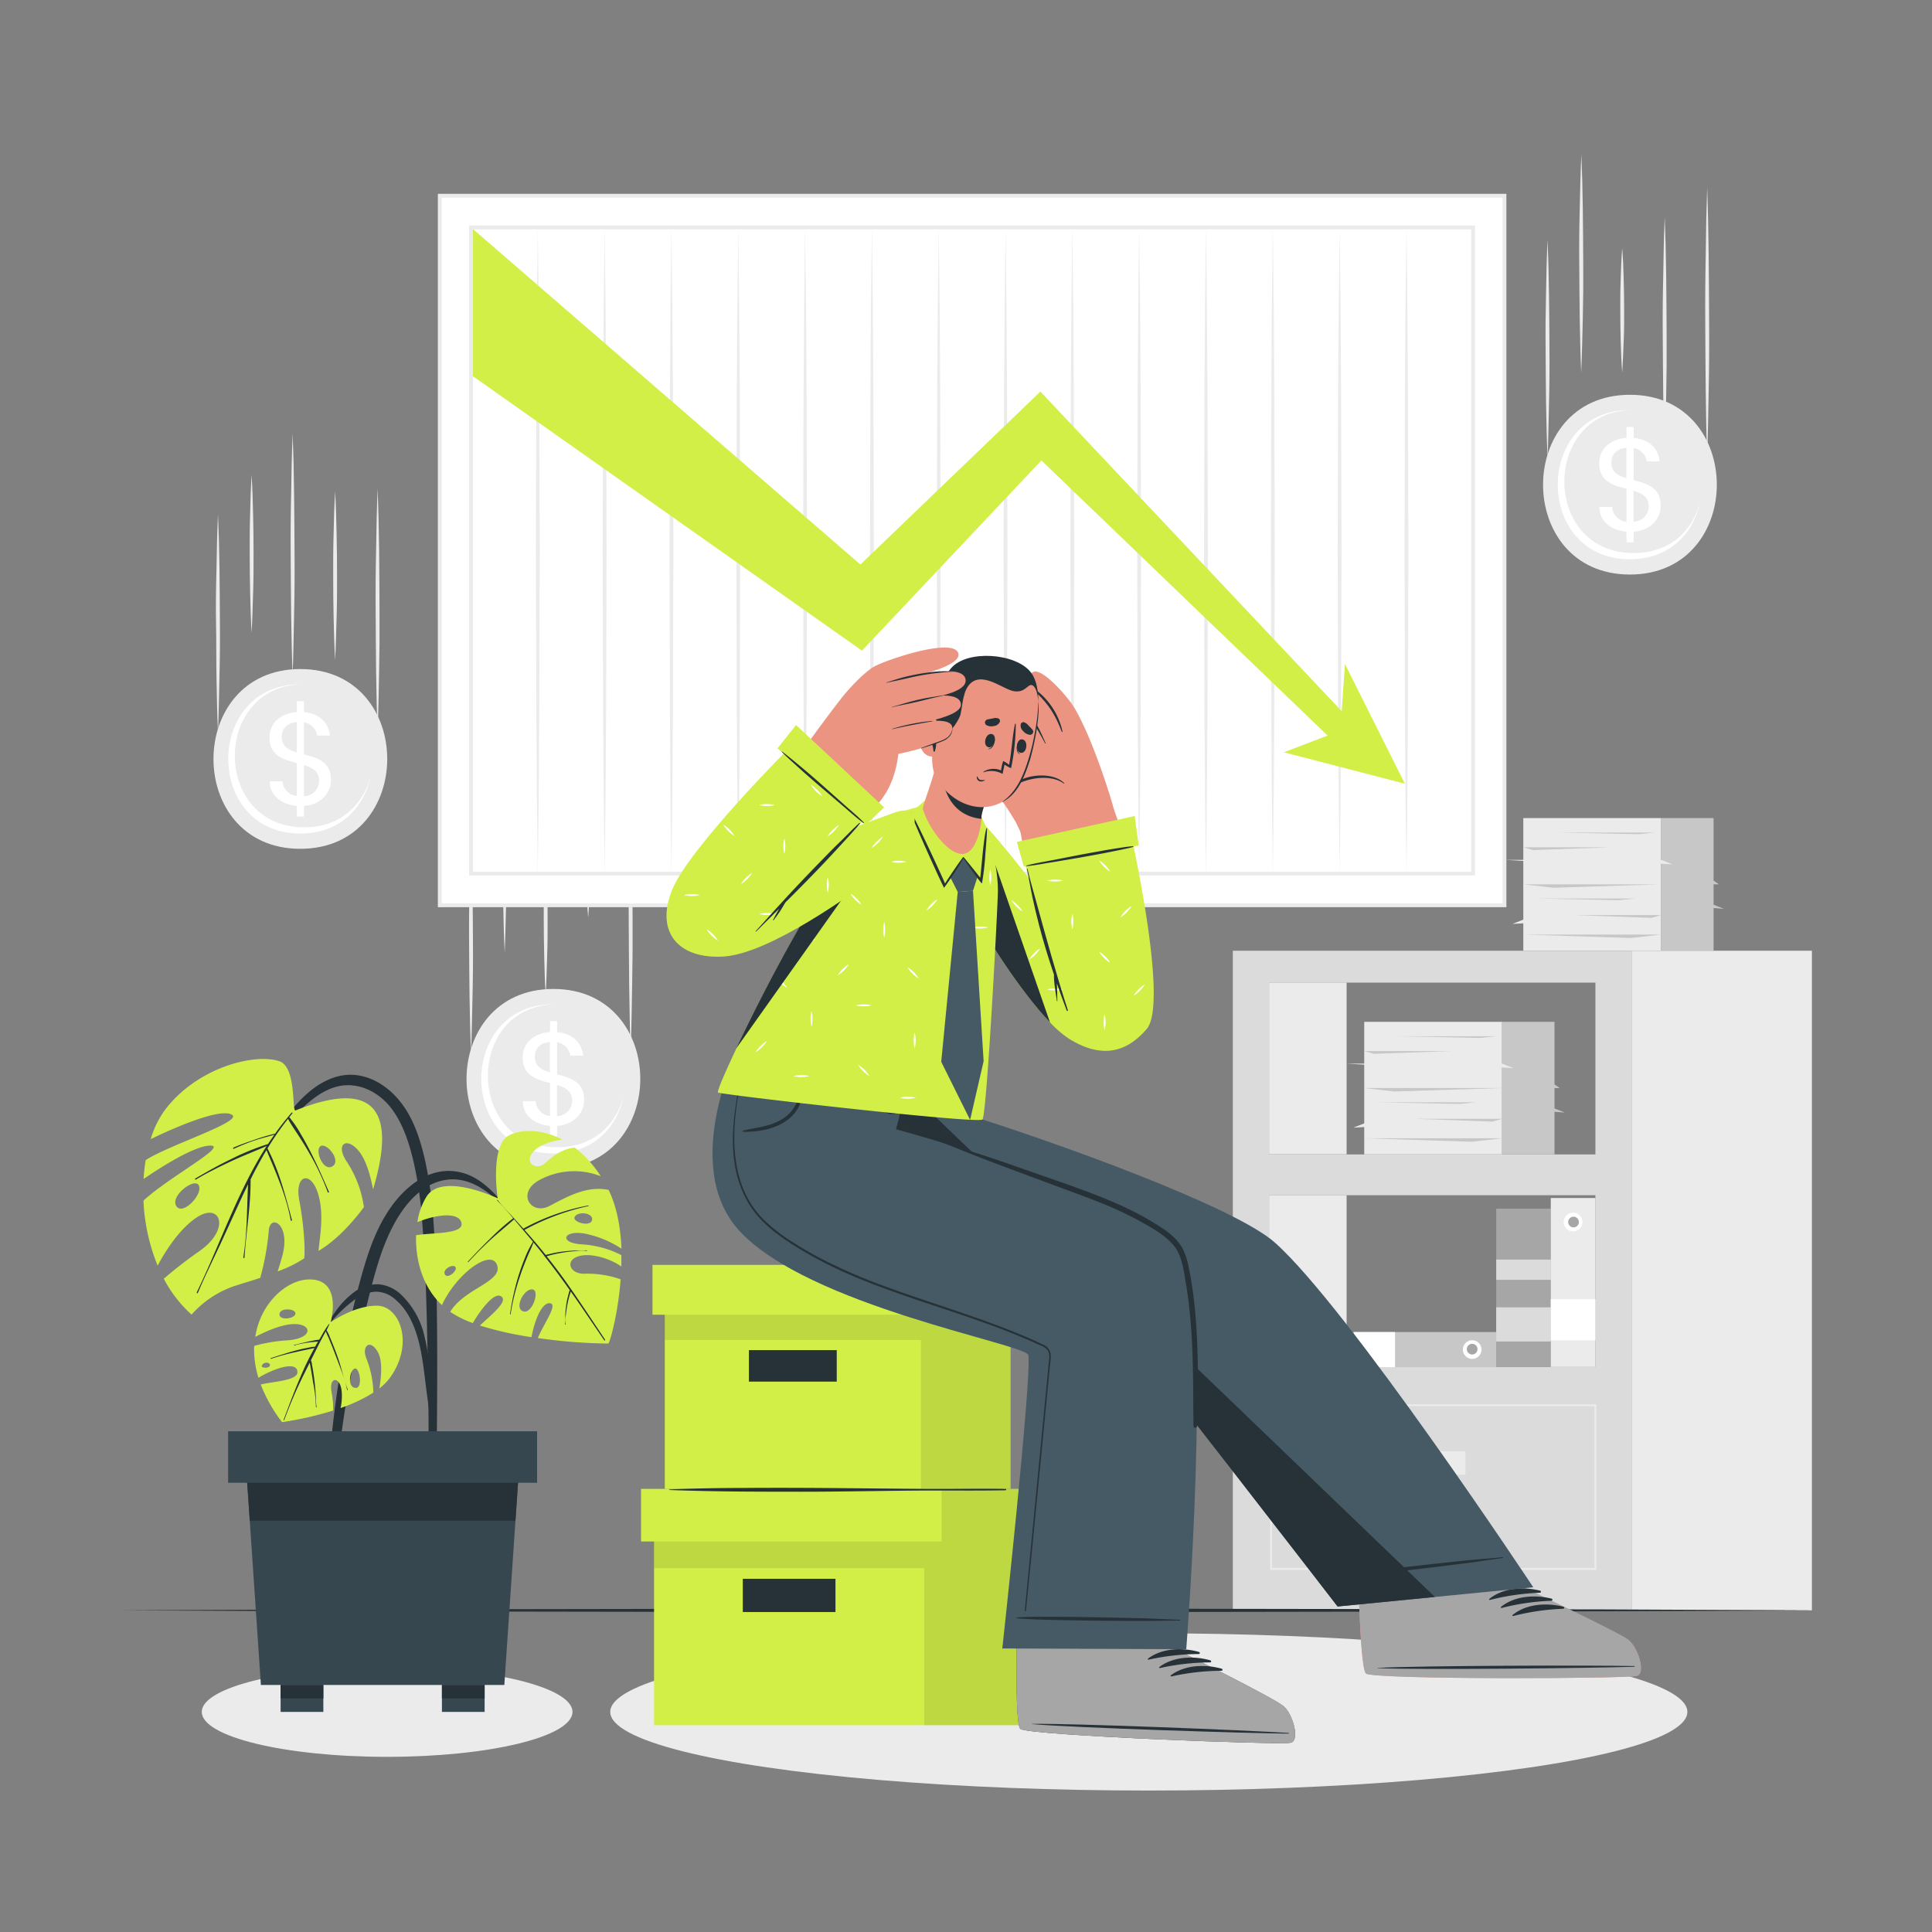 <svg xmlns="http://www.w3.org/2000/svg" viewBox="0 0 500 500"><rect x="0" y="0" width="500" height="500" fill="#808080" stroke="none"/><g id="freepik--background-complete--inject-2"><path d="M319.06,246.05V416.76h103.2V246.05Zm93.83,107.71H328.43V309.32h84.46Zm0-55H328.43V254.3h84.46Z" style="fill:#dbdbdb"></path><rect x="422.26" y="246.05" width="46.66" height="170.7" style="fill:#ebebeb"></rect><rect x="328.43" y="254.29" width="20.07" height="44.44" style="fill:#ebebeb"></rect><path d="M413.14,406.29H328.71V363.42h84.43Zm-83.93-.5h83.43V363.92H329.21Z" style="fill:#ebebeb"></path><rect x="362.59" y="375.59" width="16.67" height="6.09" style="fill:#ebebeb"></rect><rect x="328.43" y="309.32" width="20.07" height="44.44" style="fill:#ebebeb"></rect><rect x="373.79" y="326.21" width="40.97" height="14.12" transform="translate(727.55 -61) rotate(90)" style="fill:#a6a6a6"></rect><rect x="389.86" y="335.7" width="8.84" height="14.12" transform="translate(737.03 -51.52) rotate(90)" style="fill:#dbdbdb"></rect><rect x="391.65" y="321.54" width="5.24" height="14.12" transform="translate(722.88 -65.67) rotate(90)" style="fill:#dbdbdb"></rect><rect x="394.23" y="211.72" width="35.68" height="34.29" style="fill:#ebebeb"></rect><rect x="429.91" y="211.72" width="13.56" height="34.29" style="fill:#c7c7c7"></rect><polygon points="394.23 228.86 429.91 228.86 402.05 229.75 394.23 228.86" style="fill:#c7c7c7"></polygon><polygon points="429.91 241.86 394.23 241.86 422.1 242.75 429.91 241.86" style="fill:#c7c7c7"></polygon><polygon points="394.23 219.28 416.83 219.28 396.74 220 394.23 219.28" style="fill:#c7c7c7"></polygon><polygon points="429.91 236.82 407.31 236.82 427.4 237.54 429.91 236.82" style="fill:#c7c7c7"></polygon><polygon points="402.79 215.46 428.28 215.46 424.03 215.89 402.79 215.46" style="fill:#c7c7c7"></polygon><polygon points="397.7 232.54 423.19 232.54 418.94 232.97 397.7 232.54" style="fill:#c7c7c7"></polygon><polygon points="413.38 222.54 429.91 222.54 432.87 223.7 413.38 222.54" style="fill:#ebebeb"></polygon><polygon points="389.68 222.54 406.21 222.54 409.17 223.7 389.68 222.54" style="fill:#ebebeb"></polygon><polygon points="410.89 237.95 394.36 237.95 391.4 239.11 410.89 237.95" style="fill:#ebebeb"></polygon><polygon points="429.91 234.04 443.19 234.04 446.15 235.19 429.91 234.04" style="fill:#c7c7c7"></polygon><polygon points="434.55 228.86 444.85 228.86 443.47 227.92 434.55 228.86" style="fill:#c7c7c7"></polygon><rect x="353.06" y="264.45" width="35.68" height="34.29" style="fill:#ebebeb"></rect><rect x="388.74" y="264.45" width="13.56" height="34.29" style="fill:#c7c7c7"></rect><polygon points="353.06 281.59 388.74 281.59 360.87 282.48 353.06 281.59" style="fill:#c7c7c7"></polygon><polygon points="388.74 294.59 353.06 294.59 380.93 295.48 388.74 294.59" style="fill:#c7c7c7"></polygon><polygon points="353.06 272.01 375.66 272.01 355.57 272.73 353.06 272.01" style="fill:#c7c7c7"></polygon><polygon points="388.74 289.55 366.14 289.55 386.23 290.27 388.74 289.55" style="fill:#c7c7c7"></polygon><polygon points="361.62 268.19 387.11 268.19 382.86 268.62 361.62 268.19" style="fill:#c7c7c7"></polygon><polygon points="356.53 285.27 382.02 285.27 377.77 285.7 356.53 285.27" style="fill:#c7c7c7"></polygon><polygon points="372.2 275.27 388.74 275.27 391.69 276.43 372.2 275.27" style="fill:#ebebeb"></polygon><polygon points="348.5 275.27 365.04 275.27 367.99 276.43 348.5 275.27" style="fill:#ebebeb"></polygon><polygon points="369.72 290.68 353.19 290.68 350.23 291.84 369.72 290.68" style="fill:#ebebeb"></polygon><polygon points="388.74 286.77 402.02 286.77 404.97 287.92 388.74 286.77" style="fill:#c7c7c7"></polygon><polygon points="393.38 281.59 403.67 281.59 402.3 280.65 393.38 281.59" style="fill:#c7c7c7"></polygon><rect x="401.34" y="310.05" width="11.55" height="43.71" style="fill:#ebebeb"></rect><path d="M407.11,318.67a2.41,2.41,0,1,1,2.41-2.4A2.39,2.39,0,0,1,407.11,318.67Z" style="fill:#fff"></path><path d="M407.11,317.64a1.38,1.38,0,0,1,0-2.75,1.38,1.38,0,1,1,0,2.75Z" style="fill:#a6a6a6"></path><rect x="401.79" y="335.78" width="10.63" height="11.55" transform="translate(748.67 -65.56) rotate(90)" style="fill:#fff"></rect><rect x="343.51" y="344.74" width="43.71" height="9.09" style="fill:#c7c7c7"></rect><path d="M378.59,349.28a2.41,2.41,0,1,1,2.41,2.4A2.41,2.41,0,0,1,378.59,349.28Z" style="fill:#fff"></path><path d="M379.62,349.28a1.38,1.38,0,1,1,2.75,0,1.38,1.38,0,0,1-2.75,0Z" style="fill:#a6a6a6"></path><rect x="350.39" y="344.74" width="10.63" height="9.09" transform="translate(711.42 698.56) rotate(180)" style="fill:#fff"></rect><path d="M421.82,102.17c-29.94,0-30,46.52,0,46.52S451.8,102.17,421.82,102.17Z" style="fill:#ebebeb"></path><path d="M440,129.79c-1.59,8-7.67,14.94-18.2,14.94-24.89,0-24.85-38.61,0-38.61h.48c-23.38.47-23.26,37,.46,37C432.44,143.17,438.21,137.05,440,129.79Z" style="fill:#fff"></path><path d="M420.91,137.6c-4.09-.38-7-2.77-7-6.39h3.31a4.14,4.14,0,0,0,3.72,3.83V126.5c-3.41-.88-7.06-1.87-7.06-6.58,0-3.69,2.8-6.32,7.06-6.59V110.5h1.85v2.83c3.89.34,6.38,2.63,6.72,6.08h-3.31a4.18,4.18,0,0,0-3.41-3.45v8.33c3.38.85,7,1.84,7,6.58,0,3.18-2.39,6.42-7,6.73v2.76h-1.85Zm0-13.83v-7.88c-2.28.21-3.89,1.43-3.89,3.86S418.73,123.09,420.91,123.77Zm1.85,3.25v8a4,4,0,0,0,3.92-4C426.68,128.62,424.94,127.66,422.76,127Z" style="fill:#fff"></path><path d="M400.51,118.57c-.21-4.71-.31-9.42-.39-14.14S400.05,95,400,90.3s0-9.43.11-14.14l.14-7.07c.08-2.36.13-4.71.25-7.07.11,2.36.16,4.71.24,7.07l.14,7.07c.08,4.71.08,9.42.12,14.14s0,9.42-.12,14.13S400.71,113.86,400.51,118.57Z" style="fill:#ebebeb"></path><path d="M409.21,96.47c-.2-4.71-.3-9.43-.38-14.14s-.07-9.42-.12-14.14,0-9.42.12-14.13L409,47c.08-2.36.13-4.71.24-7.07.12,2.36.17,4.71.25,7.07l.14,7.07c.08,4.71.07,9.42.11,14.13s0,9.43-.11,14.14S409.42,91.76,409.21,96.47Z" style="fill:#ebebeb"></path><path d="M430.82,117.62c-.2-5.13-.3-10.25-.38-15.38s-.07-10.25-.12-15.38,0-10.25.12-15.37l.14-7.69c.08-2.56.13-5.13.24-7.69.12,2.56.16,5.13.25,7.69l.14,7.69c.08,5.12.07,10.25.11,15.37s0,10.25-.11,15.38S431,112.49,430.82,117.62Z" style="fill:#ebebeb"></path><path d="M419.83,96.47c-.21-2.7-.31-5.4-.39-8.1s-.1-5.4-.11-8.1,0-5.41.11-8.11l.14-4c.08-1.35.13-2.7.25-4,.11,1.35.16,2.7.24,4l.14,4c.09,2.7.1,5.4.12,8.11s0,5.4-.12,8.1S420,93.77,419.83,96.47Z" style="fill:#ebebeb"></path><path d="M441.82,118.91c-.21-5.87-.3-11.73-.38-17.6s-.08-11.74-.12-17.61,0-11.74.12-17.61l.13-8.81c.09-2.93.14-5.87.25-8.8.11,2.93.16,5.87.24,8.8l.14,8.81c.08,5.87.08,11.74.12,17.61s0,11.74-.12,17.61S442,113,441.82,118.91Z" style="fill:#ebebeb"></path><path d="M143.21,255.94c-29.93,0-30,46.52,0,46.52S173.2,255.94,143.21,255.94Z" style="fill:#ebebeb"></path><path d="M161.42,283.56c-1.6,8-7.67,14.95-18.21,14.95-24.88,0-24.84-38.61,0-38.61h.49c-23.38.47-23.27,37,.46,37C153.83,296.94,159.6,290.82,161.42,283.56Z" style="fill:#fff"></path><path d="M142.31,291.37c-4.1-.37-7-2.76-7-6.38h3.31a4.12,4.12,0,0,0,3.72,3.82v-8.53c-3.41-.89-7.07-1.88-7.07-6.59,0-3.68,2.8-6.31,7.07-6.58v-2.84h1.84v2.84c3.89.34,6.38,2.62,6.72,6.07h-3.31a4.18,4.18,0,0,0-3.41-3.45v8.33c3.38.85,7,1.84,7,6.59,0,3.17-2.39,6.41-7,6.72v2.77h-1.84Zm0-13.82v-7.88c-2.29.2-3.89,1.43-3.89,3.85S140.12,276.87,142.31,277.55Zm1.84,3.24v8.06a4,4,0,0,0,3.93-4C148.08,282.4,146.34,281.44,144.15,280.79Z" style="fill:#fff"></path><path d="M121.9,272.35c-.21-4.72-.3-9.43-.38-14.14s-.08-9.43-.12-14.14,0-9.42.12-14.14l.14-7.06c.08-2.36.13-4.72.24-7.07.11,2.35.16,4.71.25,7.07l.14,7.06c.08,4.72.07,9.43.11,14.14s0,9.43-.12,14.14S122.11,267.63,121.9,272.35Z" style="fill:#ebebeb"></path><path d="M130.61,246.57c-.21-4.41-.31-8.81-.39-13.22s-.07-8.81-.11-13.22,0-8.81.11-13.22l.14-6.61c.09-2.2.13-4.4.25-6.6.11,2.2.16,4.4.24,6.6l.14,6.61c.08,4.41.08,8.82.12,13.22s0,8.81-.12,13.22S130.81,242.16,130.61,246.57Z" style="fill:#ebebeb"></path><path d="M152.22,237.47c-.21-2.3-.31-4.59-.39-6.89s-.1-4.6-.11-6.9,0-4.6.11-6.9l.14-3.44c.08-1.15.13-2.3.25-3.45.11,1.15.16,2.3.24,3.45l.14,3.44c.09,2.3.11,4.6.12,6.9s0,4.6-.12,6.9S152.42,235.17,152.22,237.47Z" style="fill:#ebebeb"></path><path d="M141.22,257.5c-.21-3.3-.3-6.61-.38-9.91s-.11-6.62-.12-9.92,0-6.61.12-9.92l.13-5c.09-1.65.14-3.3.25-4.95.11,1.65.16,3.3.24,4.95l.14,5c.1,3.31.11,6.61.12,9.92s0,6.61-.12,9.92S141.43,254.2,141.22,257.5Z" style="fill:#ebebeb"></path><path d="M163.21,272.69c-.2-5.87-.3-11.74-.38-17.61s-.07-11.74-.12-17.61,0-11.74.12-17.61l.14-8.8c.08-2.94.13-5.87.24-8.8.12,2.93.17,5.86.25,8.8l.14,8.8c.08,5.87.07,11.74.11,17.61s0,11.74-.11,17.61S163.42,266.82,163.21,272.69Z" style="fill:#ebebeb"></path><path d="M77.72,173.15c-29.93,0-30,46.52,0,46.52S107.71,173.15,77.72,173.15Z" style="fill:#ebebeb"></path><path d="M95.93,200.77c-1.6,8-7.67,14.95-18.21,14.95-24.88,0-24.84-38.62,0-38.62h.49c-23.38.47-23.27,37,.46,37C88.34,214.15,94.11,208,95.93,200.77Z" style="fill:#fff"></path><path d="M76.82,208.58c-4.1-.38-7-2.77-7-6.38H73.1A4.13,4.13,0,0,0,76.82,206v-8.53c-3.41-.89-7.07-1.88-7.07-6.59,0-3.69,2.8-6.31,7.07-6.59v-2.83h1.84v2.83c3.89.35,6.38,2.63,6.72,6.08H82.07a4.17,4.17,0,0,0-3.41-3.45v8.33c3.38.85,7,1.84,7,6.58,0,3.18-2.39,6.42-7,6.73v2.76H76.82Zm0-13.82v-7.89c-2.29.21-3.89,1.44-3.89,3.86S74.63,194.07,76.82,194.76ZM78.66,198v8.05a4,4,0,0,0,3.93-4C82.59,199.6,80.85,198.65,78.66,198Z" style="fill:#fff"></path><path d="M56.41,189.55c-.21-4.71-.3-9.42-.38-14.13S56,166,55.91,161.28s0-9.43.12-14.14l.14-7.07c.08-2.35.13-4.71.24-7.07.11,2.36.16,4.72.25,7.07l.14,7.07c.08,4.71.07,9.43.11,14.14s0,9.42-.12,14.14S56.62,184.84,56.41,189.55Z" style="fill:#ebebeb"></path><path d="M65.12,163.77c-.21-3.41-.3-6.82-.38-10.23s-.11-6.82-.12-10.24,0-6.82.11-10.23l.14-5.12c.09-1.7.13-3.41.25-5.12.11,1.71.16,3.42.24,5.12l.14,5.12c.09,3.41.11,6.82.12,10.23s0,6.83-.12,10.24S65.32,160.36,65.12,163.77Z" style="fill:#ebebeb"></path><path d="M86.73,170.84c-.21-3.64-.31-7.29-.39-10.93s-.1-7.29-.11-10.94,0-7.29.11-10.94l.14-5.47c.09-1.82.13-3.64.25-5.47.11,1.83.16,3.65.24,5.47l.14,5.47c.09,3.65.11,7.29.12,10.94s0,7.29-.12,10.94S86.93,167.2,86.73,170.84Z" style="fill:#ebebeb"></path><path d="M75.73,174.71c-.21-5.21-.3-10.42-.38-15.63s-.08-10.42-.12-15.63,0-10.43.12-15.64l.14-7.81c.08-2.61.13-5.21.24-7.82.11,2.61.16,5.21.25,7.82l.13,7.81c.08,5.21.08,10.42.12,15.64s0,10.42-.12,15.63S75.94,169.5,75.73,174.71Z" style="fill:#ebebeb"></path><path d="M97.72,189.9c-.2-5.3-.3-10.59-.38-15.88s-.07-10.59-.12-15.88,0-10.58.12-15.88l.14-7.94c.08-2.64.13-5.29.24-7.94.12,2.65.17,5.3.25,7.94l.14,7.94c.08,5.3.07,10.59.11,15.88s0,10.59-.11,15.88S97.93,184.6,97.72,189.9Z" style="fill:#ebebeb"></path></g><g id="freepik--Floor--inject-2"><polygon points="30.59 416.76 85.44 416.51 140.3 416.43 250 416.26 359.7 416.43 414.56 416.51 469.41 416.76 414.56 417 359.7 417.09 250 417.26 140.3 417.09 85.44 417 30.59 416.76" style="fill:#263238"></polygon></g><g id="freepik--Shadows--inject-2"><ellipse cx="100.19" cy="443.04" rx="47.97" ry="11.63" style="fill:#ebebeb"></ellipse><ellipse cx="297.31" cy="443.04" rx="139.38" ry="20.35" style="fill:#ebebeb"></ellipse></g><g id="freepik--Boxes--inject-2"><rect x="169.27" y="392.54" width="94.4" height="53.94" style="fill:#D2EF47"></rect><rect x="169.27" y="392.54" width="69.92" height="13.29" style="opacity:0.1"></rect><rect x="239.19" y="392.54" width="24.48" height="53.93" style="opacity:0.1"></rect><rect x="192.24" y="408.59" width="23.98" height="8.6" style="fill:#263238"></rect><rect x="165.9" y="385.32" width="101.31" height="13.61" style="fill:#D2EF47"></rect><rect x="243.68" y="385.32" width="23.53" height="13.61" style="opacity:0.1"></rect><rect x="172.05" y="334.19" width="89.48" height="51.13" style="fill:#D2EF47"></rect><rect x="172.05" y="334.19" width="66.28" height="12.59" style="opacity:0.1"></rect><rect x="238.33" y="334.19" width="23.2" height="51.13" style="opacity:0.1"></rect><rect x="193.82" y="349.41" width="22.73" height="8.15" style="fill:#263238"></rect><rect x="168.86" y="327.35" width="96.03" height="12.9" style="fill:#D2EF47"></rect><rect x="242.58" y="327.35" width="22.31" height="12.9" style="opacity:0.1"></rect><path d="M260.24,385.34c-5.67-.11-11.33,0-17,0s-11.33-.07-17-.13c-11.29-.12-22.57-.22-33.86-.13-6.38,0-12.74.13-19.11.38a.08.08,0,0,0,0,.15c11.33.43,22.67.45,34,.45s22.56-.29,33.85-.32c6.37,0,12.75.06,19.11-.06A.15.15,0,1,0,260.24,385.34Z" style="fill:#263238"></path></g><g id="freepik--Plant--inject-2"><path d="M112.18,316.1a102.08,102.08,0,0,0-2.36-16.61c-1.17-4.92-2.84-9.95-5.94-14-2.83-3.71-6.9-6.67-11.63-7.25-4.55-.56-8.83,1.47-12.24,4.34-4.22,3.56-7.45,8.27-10.49,12.83a158.26,158.26,0,0,0-9.06,15.86c-.09.18.18.33.27.15a100,100,0,0,1,8.11-13.27,83.35,83.35,0,0,1,9.33-11.3c3.13-3,7.1-5.9,11.63-6s8.67,2.39,11.38,5.86c3,3.89,4.58,8.74,5.74,13.47a100.31,100.31,0,0,1,2.33,15.81c.89,10.94,1.14,21.95,1.38,32.92q.21,9.31.28,18.63,0,4.71.08,9.44a57.42,57.42,0,0,0,.36,9.09c.11.62,1.11.56,1.21,0a54,54,0,0,0,.42-8.63c0-3,.08-6,.1-8.94q.08-8.7.07-17.4C113.11,339.39,113,327.71,112.18,316.1Z" style="fill:#263238"></path><path d="M76.48,287.38c-1,.39.35-11.27-4.24-12.76-6.5-2.1-21.39,1.7-29.64,12.76A24.59,24.59,0,0,0,39,294.81c4.1-2,17.64-8.26,21-6.33,3.09,1.75-16.32,7.84-22.3,11.76a47.28,47.28,0,0,0-.54,4.88c3.5-2.4,13-8.64,17.28-8.64,4.73,0-11,8.3-17.31,14.25a50.08,50.08,0,0,0,3.67,16.82c1.62-3.07,5.2-9.06,9.82-12.29,6.41-4.48,9.22,2.72,1.14,8.42-4.3,3-7.41,5.56-9.37,7.25a33.21,33.21,0,0,0,7.18,9.29A26.26,26.26,0,0,1,60.15,333c1.57-.55,4.12-1.26,7.2-2.29a66.65,66.65,0,0,0,2.19-12c.18-4.74,5.8-2.11,3.52,6.32-.44,1.58-.83,2.89-1.2,4a31.85,31.85,0,0,0,6.87-3.37c.31-2.75-.16-9.11-1.29-15.09-1.4-7.47,4.28-8,5.52,1.4.57,4.34-.26,8.84-.53,11.76,6.42-3.74,11.75-11.35,11.75-11.35a28.6,28.6,0,0,0-4.45-11.76c-3.16-4.77.26-6.64,3.43-2.33,1.76,2.39,2.8,6.42,3.39,9.52C103.34,285.2,94.94,280,76.48,287.38ZM45.67,312.19c-1.75-2.55,4.31-7.2,5.62-5.62C53,308.6,47.42,314.73,45.67,312.19Zm40.5-10.44c-2.46,1.78-4.82-4.11-3.22-5.12S88.26,300.23,86.17,301.75Z" style="fill:#D2EF47"></path><path d="M80.53,298.43c-.83-1.65-1.7-3.29-2.65-4.87a28.69,28.69,0,0,0-3-4.42c.26-.33.51-.66.78-1,.12-.13-.07-.32-.19-.19-.31.35-.6.72-.9,1.07a.29.29,0,0,0-.13.16c-1.14,1.36-2.22,2.77-3.24,4.21A47,47,0,0,0,65.79,295c-1.82.61-3.61,1.24-5.37,2-.18.08-.09.38.09.3,1.74-.77,3.51-1.52,5.32-2.13s3.45-1,5.18-1.51c-.56.79-1.11,1.6-1.65,2.41a63.91,63.91,0,0,0-9.48,3.87c-3.2,1.52-6.29,3.29-9.35,5.07-.18.1,0,.36.16.26,3-1.8,6.14-3.33,9.31-4.82,3-1.39,6-2.53,9-3.85C61.5,308.31,57,321.89,50.93,334.46c-.09.18.2.34.27.15,1.85-4.41,4-8.7,6-13,1.81-3.89,3.57-7.81,5.37-11.7.53-1.14,1.08-2.27,1.63-3.41-.33,6.29-.2,12.68-1.23,18.89a.16.16,0,1,0,.31,0c.44-6.71,1.62-13.32,1.57-20.08,0,0,0-.05,0-.08,1.28-2.57,2.64-5.1,4.11-7.57,2.5,5.88,5.13,11.85,6.29,18.17,0,.19.35.11.3-.09-1.7-6.33-3.27-12.67-6.32-18.52a72.06,72.06,0,0,1,5.31-7.66c.83,1.57,1.91,3.05,2.86,4.54s1.85,2.93,2.71,4.43a63.47,63.47,0,0,1,4.71,10c.07.19.38.09.3-.09C83.64,305.05,82.18,301.68,80.53,298.43Z" style="fill:#263238"></path><path d="M134.19,316.65c-4.15-5.45-8.87-12.51-16.29-13.49-7.15-1-13.19,4.1-17,9.64-4,5.79-6.08,12.67-7.89,19.39a246,246,0,0,0-5.21,24.45c-.74,4.57-1.34,9.17-1.84,13.77a91.44,91.44,0,0,0-.82,14c0,.76,1.22.94,1.37.15.74-3.83,1.1-7.74,1.6-11.6s1.06-7.61,1.71-11.4c1.32-7.66,2.91-15.26,4.84-22.79,1.68-6.58,3.23-13.36,6.1-19.55,2.58-5.57,6.85-11.78,13.1-13.54,8.52-2.41,15.53,5,20.08,11.11C134.05,317,134.31,316.81,134.19,316.65Z" style="fill:#263238"></path><path d="M150.75,322.05c-6.51-.35-4.9-4,1.08-2.69a26.81,26.81,0,0,1,9,3.8c-.21-5.34-1.13-10.73-3.33-15.22-5.48-1.1-10.29,1.52-15.23,4.13s-8.6-3.37-2.8-6.6a18.8,18.8,0,0,1,16-1.06c-.51-.79-1-1.52-1.55-2.2a26.93,26.93,0,0,0-5.21-5.24c-4.4.57-6.72,3.41-8,4.34-1.8,1.31-4.8,0-3.07-2.73,1.35-2.14,4.92-3.26,7.9-3.65-5.48-2.88-10.79-2.64-13.74-1.13-5.11,2.63-3,16.32-3,16.32s-14-6.67-18.25-.69a16.91,16.91,0,0,0-2.52,6.87c4.76-2,10.69-2.73,11.39.15.74,3-7.5,2.52-11.73,3.22-.22,6.15,1.55,13.26,6.68,18.09,3.78-8.19,12.73-14.7,14.27-10.36s-8.36,5.94-12.13,12.1a26.72,26.72,0,0,0,5.84,2.91c2.06-3.43,5.55-8.19,7.39-6.89s-2.66,4.78-5.55,7.53a87.19,87.19,0,0,0,13.36,3c.87-4.67,2.78-9.08,4.83-8.77s-1.66,5.31-3.19,9a134,134,0,0,0,18.23,1.43c.37-.12,2.52-7.52,3.2-16.63a26.17,26.17,0,0,0-9.5-1.44c-4.59,0-5.28-5.19,1.62-4.79a17.51,17.51,0,0,1,8.07,2.91c0-1,0-1.95,0-2.94h0A25.94,25.94,0,0,0,150.75,322.05ZM148.7,315c.63-1.58,4.84-1.23,4.52.7S148.19,316.35,148.7,315Zm-33.65,14.58c-.32-1.29,2.43-2.61,2.87-1.58S115.48,331.3,115.05,329.58Zm20.21,9.74c-2.28-1.05.67-6.28,2.75-5.56C139.71,334.35,137.54,340.38,135.26,339.32Z" style="fill:#D2EF47"></path><path d="M156.6,346.72c-3.33-5-6.61-10-10.08-14.91-1.62-2.28-3.31-4.51-5.05-6.69l.72-.21c.41-.11.81-.21,1.22-.3.93-.21,1.88-.39,2.83-.53s1.79-.23,2.69-.28a13.39,13.39,0,0,1,2.9,0c.11,0,.12-.16,0-.15-1,.08-1.94,0-2.91,0s-1.87.1-2.8.2-1.74.22-2.6.39c-.48.1-.95.21-1.42.33a6.78,6.78,0,0,0-.86.22c-1.77-2.21-3.61-4.38-5.5-6.49a61.86,61.86,0,0,1,16.58-6.18c.1,0,0-.17-.05-.15a57.07,57.07,0,0,0-16.83,6q-1.56-1.74-3.14-3.46c-1.18-1.29-2.43-2.54-3.5-3.91-.07-.09-.2,0-.12.1a60.45,60.45,0,0,1,4.13,4.59h0a59.62,59.62,0,0,0-6,5.32q-2.94,2.86-5.72,5.9c-.06.08,0,.19.12.11,1.83-2,3.73-3.91,5.72-5.74s4.11-3.51,6.12-5.32a.06.06,0,0,0,0,0l1.53,1.82.76.91.06.07c.85,1,1.7,2,2.54,3a25.47,25.47,0,0,0-2.18,4.41c-.61,1.48-1.14,3-1.62,4.54A65,65,0,0,0,132,340.1c0,.1.14.14.15,0a56.3,56.3,0,0,1,2.35-9.58c.52-1.6,1.13-3.17,1.76-4.73s1.28-2.8,1.81-4.23q1.11,1.32,2.19,2.67c.21.26.41.52.61.79,0,.06,0,.13.08.13h0c2.26,2.85,4.41,5.77,6.51,8.74a2.48,2.48,0,0,0-.23.68q-.16.56-.3,1.14a20,20,0,0,0-.43,2.31c-.1.73-.17,1.47-.2,2.2a18.84,18.84,0,0,1-.07,2.5c0,.13.18.13.15,0a8.68,8.68,0,0,1,.06-2.33c.08-.8.19-1.6.33-2.39s.29-1.43.47-2.13c.09-.35.18-.71.29-1.05s.13-.39.18-.58q1.48,2.09,2.92,4.19l5.71,8.39C156.46,347,156.69,346.86,156.6,346.72Z" style="fill:#263238"></path><path d="M113.53,376.32c-.07-2.55-.48-5.12-.75-7.66s-.57-5.11-.84-7.66c-.53-4.92-.82-9.95-2-14.77a21.44,21.44,0,0,0-6-11.05,9.84,9.84,0,0,0-5.89-2.81,10.21,10.21,0,0,0-6.26,1.93,21.87,21.87,0,0,0-5.26,5.55,54.1,54.1,0,0,0-4.1,6.66c0,.09.09.14.14.06a34.18,34.18,0,0,1,8.87-9.95,10.5,10.5,0,0,1,5.6-2.33,7.59,7.59,0,0,1,5.43,2.16c3,2.59,4.7,6.4,5.73,10.14,1.21,4.44,1.61,9.1,2.21,13.65.37,2.7.71,5.4,1.07,8.11s.58,5.44,1.15,8.1A.45.45,0,0,0,113.53,376.32Z" style="fill:#263238"></path><path d="M97.66,337.92c-5.87-.11-12.09,4.26-12.09,4.26s3.3-11.42-5.88-11.05c-5.45.22-12.26,5.94-13.63,14.86,2.1-1.11,6.54-3.26,10-3.32,4.75-.09,5.08,3.63-1.49,4.2a40.65,40.65,0,0,0-8.79,1.45,24.5,24.5,0,0,0,1.11,8.25c3.66-2.23,9.91-4.58,10.09-1.52.14,2.28-6.32,2.46-9.5,3.26A38.78,38.78,0,0,0,73,368.05a88.64,88.64,0,0,0,13.23-3,24.77,24.77,0,0,0-.42-4.79c-.77-4.07,2.22-4.14,2.61-.23a14.06,14.06,0,0,1-.28,4.37,39,39,0,0,0,8.49-4,25.77,25.77,0,0,0-1.88-9c-1.17-3.18,1.15-5,3.1-1.35,1.26,2.36.75,6.79.33,9.28a14.28,14.28,0,0,0,2.78-2.83C107.24,347.76,103.51,338.05,97.66,337.92ZM72.34,340c.22-1.65,4.31-1.34,4.11,0S72.1,341.88,72.34,340Zm-4.56,13.42c.4-1.06,2.16-.92,2.08-.08S67.51,354.13,67.78,353.45Zm24.33,5.75c-2.38.1-1.6-4.85-.21-5C93.07,354,93.92,359.12,92.11,359.2Z" style="fill:#D2EF47"></path><path d="M90,359.65c-.23-.62-.43-1.24-.62-1.87.17.63.33,1.27.45,1.92C89.83,359.82,90,359.77,90,359.65Z" style="fill:#263238"></path><path d="M87.56,351.7c-.43-1.27-.91-2.52-1.41-3.77-.26-.66-.53-1.32-.82-2a8.27,8.27,0,0,0-.82-1.66,12.8,12.8,0,0,0,.74-1.6c0-.05,0-.09-.08-.05a20.15,20.15,0,0,0-1.79,2.77c-.26.44-.5.88-.75,1.31a13.32,13.32,0,0,0-1.54.24c-.55.1-1.1.22-1.65.34l-1.63.38c-.54.13-1.08.31-1.63.39-.13,0-.07.22,0,.17a11,11,0,0,1,1.71-.45c.53-.11,1.06-.2,1.59-.28s1.07-.14,1.61-.19.81-.07,1.21-.1c-.22.38-.45.76-.66,1.15l-.1.19a4.84,4.84,0,0,0-1.31.15l-1.42.28c-1,.21-1.91.44-2.86.7-2,.56-3.94,1.19-5.9,1.83-.11,0,0,.2.06.17a55.6,55.6,0,0,1,5.94-1.65c.94-.21,1.87-.43,2.82-.62l1.41-.3a8.33,8.33,0,0,0,1.1-.25c-1,1.87-2,3.76-2.84,5.7-1.9,4.21-3.5,8.55-5.13,12.87a.09.09,0,1,0,.16.07,114.93,114.93,0,0,1,5.47-12.58c.36-.75.74-1.49,1.11-2.24,0,.15.07.3.1.46l.27,1.53c.17,1,.35,2.05.5,3.07a36.28,36.28,0,0,1,.74,6.38c0,.13.19.13.17,0-.16-1-.16-2.08-.22-3.1s-.15-2.15-.27-3.22-.26-2.06-.43-3.08c-.08-.52-.17-1-.27-1.54a3,3,0,0,0-.28-1.11c.53-1.08,1.07-2.16,1.61-3.23s1-2,1.55-3c.22-.42.46-.85.7-1.28A10.72,10.72,0,0,0,85,346.1c.23.58.47,1.16.71,1.74.52,1.28,1,2.57,1.5,3.87.69,1.83,1.46,3.71,2,5.62C88.66,355.46,88.19,353.55,87.56,351.7Z" style="fill:#263238"></path><path d="M89.36,357.78c0-.15-.09-.3-.14-.45C89.27,357.48,89.31,357.63,89.36,357.78Z" style="fill:#263238"></path><polygon points="134.52 377.07 133.4 393.56 130.52 436.06 67.52 436.06 64.64 393.56 63.52 377.07 134.52 377.07" style="fill:#37474f"></polygon><polygon points="134.52 377.07 133.4 393.56 64.64 393.56 63.52 377.07 134.52 377.07" style="fill:#263238"></polygon><rect x="59.04" y="370.41" width="79.96" height="13.33" style="fill:#37474f"></rect><rect x="72.62" y="436.06" width="11.06" height="6.98" style="fill:#37474f"></rect><rect x="72.62" y="436.06" width="11.06" height="3.49" style="fill:#263238"></rect><rect x="114.37" y="436.06" width="11.05" height="6.98" style="fill:#37474f"></rect><rect x="114.37" y="436.06" width="11.05" height="3.49" style="fill:#263238"></rect></g><g id="freepik--Chart--inject-2"><rect x="113.82" y="50.66" width="275.53" height="183.62" style="fill:#fff"></rect><path d="M389.85,234.78H113.32V50.16H389.85Zm-275.53-1H388.85V51.16H114.32Z" style="fill:#ebebeb"></path><polygon points="139.18 58.86 139.43 79.76 139.57 100.66 139.68 142.47 139.57 184.27 139.43 205.17 139.18 226.08 138.94 205.17 138.8 184.27 138.69 142.47 138.8 100.66 138.94 79.76 139.18 58.86" style="fill:#ebebeb"></polygon><polygon points="156.48 58.86 156.72 79.76 156.86 100.66 156.98 142.47 156.86 184.27 156.72 205.17 156.48 226.08 156.23 205.17 156.09 184.27 155.98 142.47 156.09 100.66 156.23 79.76 156.48 58.86" style="fill:#ebebeb"></polygon><polygon points="173.77 58.86 174.01 79.76 174.15 100.66 174.27 142.47 174.15 184.27 174.01 205.17 173.77 226.08 173.52 205.17 173.38 184.27 173.27 142.47 173.39 100.66 173.53 79.76 173.77 58.86" style="fill:#ebebeb"></polygon><polygon points="191.06 58.86 191.3 79.76 191.44 100.66 191.56 142.47 191.44 184.27 191.31 205.17 191.06 226.08 190.82 205.17 190.68 184.27 190.56 142.47 190.68 100.66 190.82 79.76 191.06 58.86" style="fill:#ebebeb"></polygon><polygon points="208.35 58.86 208.6 79.76 208.74 100.66 208.85 142.47 208.74 184.27 208.6 205.17 208.35 226.08 208.11 205.17 207.97 184.27 207.85 142.47 207.97 100.66 208.11 79.76 208.35 58.86" style="fill:#ebebeb"></polygon><polygon points="225.65 58.86 225.89 79.76 226.03 100.66 226.15 142.47 226.03 184.27 225.89 205.17 225.65 226.08 225.4 205.17 225.26 184.27 225.15 142.47 225.26 100.66 225.4 79.76 225.65 58.86" style="fill:#ebebeb"></polygon><polygon points="242.94 58.86 243.18 79.76 243.32 100.66 243.44 142.47 243.32 184.27 243.18 205.17 242.94 226.08 242.69 205.17 242.55 184.27 242.44 142.47 242.55 100.66 242.69 79.76 242.94 58.86" style="fill:#ebebeb"></polygon><polygon points="260.23 58.86 260.47 79.76 260.61 100.66 260.73 142.47 260.61 184.27 260.47 205.17 260.23 226.08 259.99 205.17 259.85 184.27 259.73 142.47 259.85 100.66 259.99 79.76 260.23 58.86" style="fill:#ebebeb"></polygon><polygon points="277.52 58.86 277.76 79.76 277.9 100.66 278.02 142.47 277.91 184.27 277.77 205.17 277.52 226.08 277.28 205.17 277.14 184.27 277.02 142.47 277.14 100.66 277.28 79.76 277.52 58.86" style="fill:#ebebeb"></polygon><polygon points="294.81 58.86 295.06 79.76 295.2 100.66 295.31 142.47 295.2 184.27 295.06 205.17 294.81 226.08 294.57 205.17 294.43 184.27 294.31 142.47 294.43 100.66 294.57 79.76 294.81 58.86" style="fill:#ebebeb"></polygon><polygon points="312.11 58.86 312.35 79.76 312.49 100.66 312.61 142.47 312.49 184.27 312.35 205.17 312.11 226.08 311.86 205.17 311.72 184.27 311.61 142.47 311.72 100.66 311.86 79.76 312.11 58.86" style="fill:#ebebeb"></polygon><polygon points="329.4 58.86 329.64 79.76 329.78 100.66 329.9 142.47 329.78 184.27 329.64 205.17 329.4 226.08 329.15 205.17 329.01 184.27 328.9 142.47 329.01 100.66 329.15 79.76 329.4 58.86" style="fill:#ebebeb"></polygon><polygon points="346.69 58.86 346.93 79.76 347.07 100.66 347.19 142.47 347.07 184.27 346.94 205.17 346.69 226.08 346.44 205.17 346.31 184.27 346.19 142.47 346.31 100.66 346.45 79.76 346.69 58.86" style="fill:#ebebeb"></polygon><polygon points="363.98 58.86 364.23 79.76 364.37 100.66 364.48 142.47 364.37 184.27 364.23 205.17 363.98 226.08 363.74 205.17 363.6 184.27 363.48 142.47 363.6 100.66 363.74 79.76 363.98 58.86" style="fill:#ebebeb"></polygon><polygon points="121.91 97.02 223.08 168.39 269.51 119.16 345.95 192.64 350.8 187.84 269.25 101.34 222.67 146.1 121.91 58.86 121.91 97.02" style="fill:#D2EF47"></polygon><polygon points="332.26 194.69 346.89 189.1 348.07 171.84 363.59 202.83 332.26 194.69" style="fill:#D2EF47"></polygon><path d="M381.75,226.58H121.41V58.36H381.75Zm-259.34-1H380.75V59.36H122.41Z" style="fill:#ebebeb"></path></g><g id="freepik--Character--inject-2"><path d="M423.68,433.7c-2.28.78-67.64,1-70.13-.57-1-.58-1.55-10.1-1.93-21.62,0,0-2.21-2.65-5.5-6.52C336.57,393.75,318,371.92,318,371.92l50.11-.28L390.12,405l3.66,5.54,0,.71s25.06,11.1,27.62,13.12S426,432.93,423.68,433.7Z" style="fill:#eb9481"></path><path d="M393.78,410.53,390.12,405h-44l4.81,5.68h43.15Z" style="fill:#455a64"></path><path d="M421.38,424.36c-2.4-1.89-24.48-12.35-27.3-13.69H350.93l.69.84c.38,11.52,1,21,1.93,21.62,2.49,1.58,67.85,1.35,70.13.57S423.92,426.37,421.38,424.36Z" style="fill:#a6a6a6"></path><path d="M422.93,431.17c-11-.23-55.48-.13-66.39.48-.09,0-.09.06,0,.07,10.92.47,55.38,0,66.39-.37C423.16,431.34,423.16,431.17,422.93,431.17Z" style="fill:#263238"></path><path d="M398.55,411.66c-4.27-1.08-9.61-.74-13.11,2.14-.13.11,0,.3.17.26a61.68,61.68,0,0,1,12.89-1.86A.27.27,0,0,0,398.55,411.66Z" style="fill:#263238"></path><path d="M401.56,413.73c-4.28-1.07-9.61-.74-13.11,2.14-.13.11,0,.31.17.27a60.84,60.84,0,0,1,12.89-1.86A.28.28,0,0,0,401.56,413.73Z" style="fill:#263238"></path><path d="M404.57,415.81c-4.28-1.08-9.61-.74-13.11,2.14-.14.11,0,.3.17.27a60.85,60.85,0,0,1,12.89-1.87A.27.27,0,0,0,404.57,415.81Z" style="fill:#263238"></path><path d="M396.81,410.79l-25.46,2.5-25.18,2.47s-51-66.11-54.16-69.24c-7.08-7.09-63-24-78.3-39.24-16.18-16.08-9.12-36.41-9.12-36.41h42.27s-.11,16.48,2.14,17.18c24.38,7.58,70.33,24.16,80.88,33.48C348.81,338.26,396.81,410.79,396.81,410.79Z" style="fill:#455a64"></path><path d="M388.88,403c-7.16.68-5.12.39-12.27,1.14-3.5.37-26.5,2.82-29.7,3.74a.08.08,0,0,0,0,.15c3.33.16,26.27-2.69,29.77-3.13,7.13-.89,5.07-.71,12.2-1.69C389,403.22,389,403,388.88,403Z" style="fill:#263238"></path><path d="M371.35,413.29l-25.18,2.47s-51-66.11-54.16-69.24c-7.08-7.09-63-24-78.3-39.24-16.18-16.08-9.12-36.41-9.12-36.41H221.3l2.66.72Z" style="fill:#263238"></path><path d="M334.09,451c-2.31.68-67.62-1.87-70-3.55-.94-.62-1.12-10.16-1-21.69v-.36c0-2.38.05-4.83.11-7.3,0-.35,0-.69,0-1,.34-16.63,1.05-33.89,1.05-33.89l43.7,1.59-2.2,33.54-.08,1.32-.45,6.95,0,.71s24.56,12.16,27,14.29S336.4,450.37,334.09,451Z" style="fill:#eb9481"></path><path d="M334.09,451c-2.31.68-67.62-1.87-70-3.55-.94-.62-1.12-10.16-1-21.69v-.36c0-2.38.05-4.83.11-7.3,0-.35,0-.69,0-1l42.55,1.24-.08,1.32-.45,6.95,0,.71s24.56,12.16,27,14.29S336.4,450.37,334.09,451Z" style="fill:#455a64"></path><path d="M334.09,451c-2.31.68-67.62-1.87-70-3.55-.94-.62-1.12-10.16-1-21.69v-.36l42.15,1.18,0,.71s24.56,12.16,27,14.29S336.4,450.37,334.09,451Z" style="fill:#a6a6a6"></path><path d="M333.45,448.48c-11-.7-55.43-2.49-66.35-2.35-.09,0-.09.06,0,.07,10.88.94,55.32,2.37,66.34,2.46C333.67,448.67,333.68,448.5,333.45,448.48Z" style="fill:#263238"></path><path d="M310.27,427.52c-4.24-1.21-9.58-1-13.17,1.73-.14.11,0,.3.16.27a61.84,61.84,0,0,1,12.94-1.46A.27.27,0,0,0,310.27,427.52Z" style="fill:#263238"></path><path d="M313.21,429.69c-4.24-1.21-9.58-1-13.17,1.73-.14.1,0,.3.16.27a60.54,60.54,0,0,1,12.94-1.46A.27.27,0,0,0,313.21,429.69Z" style="fill:#263238"></path><path d="M316.15,431.86c-4.24-1.21-9.58-1-13.17,1.73-.13.1,0,.3.16.27a60.61,60.61,0,0,1,12.94-1.46A.27.27,0,0,0,316.15,431.86Z" style="fill:#263238"></path><path d="M307,426.81l-47.6-.19s7.62-69.76,6.74-75.91c-.41-2.86-57.15-12.68-74.94-32.34-15.3-16.92,0-47.5,0-47.5h43.14s1.07,13.3-2.23,21.45c0,0,66.85,17.92,74,32.86C313.75,341.15,307,426.81,307,426.81Z" style="fill:#455a64"></path><path d="M309.73,345.41c-.2-3.88-.54-7.75-1.08-11.6-.27-1.91-.58-3.82-1-5.71a17.68,17.68,0,0,0-1.61-5c-1.62-3-4.7-5-7.52-6.69a76.66,76.66,0,0,0-9.57-4.95c-6.81-3-13.89-5.34-20.9-7.8-4.23-1.47-8.46-3-12.7-4.39s-8.68-2.75-13-4.28c-.09,0-.13.11,0,.15,3.75,1.37,7.44,2.93,11.16,4.37s7.31,2.79,11,4.15l10.92,4.06c3.4,1.26,6.81,2.48,10.16,3.86a92.62,92.62,0,0,1,9.55,4.53c2.88,1.6,6,3.34,8.25,5.78,2.43,2.63,2.86,6.37,3.44,9.76.66,3.85,1.1,7.73,1.4,11.62.67,8.58.52,17.19.65,25.79a.45.45,0,0,0,.9,0C310.08,361.16,310.14,353.27,309.73,345.41Z" style="fill:#263238"></path><path d="M271.89,350.24a3.09,3.09,0,0,0-2-2.27c-2.66-1.31-5.41-2.45-8.17-3.55-10.89-4.36-22.19-7.6-33.18-11.7a138.45,138.45,0,0,1-16.33-7.14c-2.58-1.36-5.11-2.83-7.55-4.43a42.51,42.51,0,0,1-7.23-5.72c-9.16-9.44-8.16-23.57-5.73-35.45.33-1.63.69-3.25,1-4.87a.08.08,0,0,0-.15,0c-2.58,11.71-5.36,24.91,1,36,2.92,5.11,7.78,8.63,12.69,11.68a107.58,107.58,0,0,0,15.83,8c10.88,4.5,22.2,7.76,33.26,11.75,2.83,1,5.64,2.09,8.42,3.24,1.37.57,2.74,1.16,4.1,1.78s3.24,1.11,3.61,2.61a6.47,6.47,0,0,1,0,2.15c-.09.89-.17,1.78-.26,2.67l-.5,5.2q-.51,5.13-1,10.26-2,20.65-4,41.32l-.48,5.06c0,.2.28.19.3,0,1.39-13.72,2.71-27.45,4.05-41.18q1-10.33,2-20.66l.24-2.39A9.59,9.59,0,0,0,271.89,350.24Z" style="fill:#263238"></path><path d="M207,279c0-.08-.16-.08-.16,0a14.81,14.81,0,0,1-.61,6.21,9,9,0,0,1-3,3.86c-3.19,2.42-7.16,2.64-10.92,3.53a.16.16,0,0,0,0,.31c4,.06,8.45-.7,11.7-3.23a9.2,9.2,0,0,0,3.1-4.18A11.81,11.81,0,0,0,207,279Z" style="fill:#263238"></path><path d="M305.31,419.19c-7.18-.25-5.12-.28-12.31-.45-3.52-.08-26.64-.61-29.93-.12-.07,0-.08.14,0,.15,3.28.59,26.4.72,29.92.73,7.19,0,5.13-.05,12.32-.1A.11.11,0,1,0,305.31,419.19Z" style="fill:#263238"></path><path d="M234.64,273.79c-.28,2.63-.49,5.27-.88,7.89-.19,1.23-.34,2.49-.61,3.71a2.36,2.36,0,0,1-.71,1.4,3,3,0,0,1-1.6.5,1.73,1.73,0,0,1-2.1-1.74c-.16-2.41.76-10.75.8-11.43,0-.14-.44-.15-.46,0-.79,5.25-1.83,11.95-.75,13.12a3.51,3.51,0,0,0,4.57.44,3.21,3.21,0,0,0,1.06-2.12c.2-1.14.29-2.32.4-3.47.28-2.75.59-5.5.72-8.26C235.09,273.57,234.67,273.54,234.64,273.79Z" style="fill:#263238"></path><path d="M232.92,288.19a8.36,8.36,0,0,0-.23,1c-.07.34-.15.67-.25,1s-.17.66-.27,1-.16.66-.24,1a.13.13,0,0,0,.24.08,7.7,7.7,0,0,0,.43-.92c.12-.33.24-.67.33-1s.19-.66.27-1a5.17,5.17,0,0,0,.2-1A.26.26,0,0,0,232.92,288.19Z" style="fill:#263238"></path><path d="M249.63,228.82c3,9.62,14.11,24.68,25.28,37,6.94,7.63,18.75,3.75,20.84-.51,3.55-7.25.53-35.29-8-57.2-3.26-8.32-24.51,1.94-23.66,7.13.66,4.09,2.53,12.75,2.53,12.75.1.51-3-4.44-10.79-13.33C250.54,208.62,247.43,221.79,249.63,228.82Z" style="fill:#eb9481"></path><path d="M288.33,209.72c.46,2.13-22.87,6.93-23.43,6.67s-1.34-2.3-2-3.59l-.14-.25c-.93-1.57-2-3.27-2.78-4.38-1.83-2.51-8-8.91-7.25-11.48s6.58.2,10.16,4c-1.46-2.9-2.71-5.36-2.89-5.66-2-3.31-8.25-7.48-6.86-10,1.16-2.14,4.78.27,4.78.27s-3.33-3.22-1.76-5.14c1.71-2.09,5.71,1.19,5.71,1.19s-2.19-3.53-.62-5c1.9-1.79,5.2,1.09,5.44,1.31-.11-.17-1.59-2.47.66-3.74s8.95,6.3,10.73,9.31C282.88,191.34,287.83,207.38,288.33,209.72Z" style="fill:#eb9481"></path><path d="M257.64,185.34c4.37,3.6,6.07,5.22,8.28,10.19,0,.1.2.06.16-.05-1.72-5.07-3.6-7.13-8.3-10.37C257.55,185,257.44,185.17,257.64,185.34Z" style="fill:#263238"></path><path d="M261.8,181.39c4.5,3.61,6,6,8.68,11,0,.07.16,0,.13-.06-2.23-5.17-3.76-8.08-8.73-11.11C261.66,181.08,261.6,181.22,261.8,181.39Z" style="fill:#263238"></path><path d="M266.78,177.88c4.1,3.81,6,6.26,8,11.5a.11.11,0,0,0,.2-.07,18.58,18.58,0,0,0-8-11.55C266.62,177.56,266.52,177.64,266.78,177.88Z" style="fill:#263238"></path><path d="M264.48,202.4c3.3-1.32,8-1.71,10.84.38a.08.08,0,0,0,.1-.12c-2.76-2.66-8.17-2.26-11.06-.9C263.81,202,263.62,202.74,264.48,202.4Z" style="fill:#263238"></path><path d="M296.79,266.27c-5.85,6.87-12.52,7.26-20.13,2.56a27.64,27.64,0,0,1-4.92-4.24c-7.54-7.87-17.08-22.63-20.5-29.88-4.22-8.94-5-25.7,2.4-22.26l0,0c1.62.76,12.52,14.65,12.52,14.65l-1.55-6.51,27.73-6.32S302.63,259.4,296.79,266.27Z" style="fill:#D2EF47"></path><polygon points="264.97 224.28 263.16 217.88 293.64 211.18 294.7 218.82 264.97 224.28" style="fill:#D2EF47"></polygon><path d="M293.24,219c-1.12,0-7.12,1-8.23,1.22q-3.19.56-6.37,1.17l-6.37,1.24c-2.19.43-4.45.77-6.6,1.37a.08.08,0,1,0,0,.15c2.22-.19,4.45-.67,6.65-1l6.51-1.1c2.17-.38,4.34-.76,6.51-1.18,1.06-.2,6.88-1.34,7.91-1.69C293.36,219.06,293.31,218.94,293.24,219Z" style="fill:#263238"></path><path d="M285.87,266.64a8.53,8.53,0,0,1,0-4.1,8.53,8.53,0,0,1,0,4.1Zm-8.1-28.12a7.62,7.62,0,0,0-.25-2.05,8.53,8.53,0,0,0,0,4.1A7.62,7.62,0,0,0,277.77,238.52Zm-4.67,17.79a7.53,7.53,0,0,0,2-.25,8.49,8.49,0,0,0-4.09,0A7.5,7.5,0,0,0,273.1,256.31ZM254.47,218a7.62,7.62,0,0,0,2-.25,7.62,7.62,0,0,0-2-.25,8,8,0,0,0-2.05.25A8,8,0,0,0,254.47,218Zm18.59,10.14a8,8,0,0,0,2.05-.25,8.49,8.49,0,0,0-4.09,0A7.91,7.91,0,0,0,273.06,228.12Zm13,19.4a7.45,7.45,0,0,0-1.62-1.27,7.45,7.45,0,0,0,1.27,1.62,7.22,7.22,0,0,0,1.62,1.27A8.12,8.12,0,0,0,286.05,247.52Zm0-23.59a7.45,7.45,0,0,0-1.62-1.27,7.45,7.45,0,0,0,1.27,1.62,7.22,7.22,0,0,0,1.62,1.27A8.12,8.12,0,0,0,286.05,223.93Zm-22.69,10.29a7.91,7.91,0,0,0-1.63-1.27,8.39,8.39,0,0,0,2.9,2.9A8.19,8.19,0,0,0,263.36,234.22Zm31.28,21.83a7.45,7.45,0,0,0-1.27,1.62,8.56,8.56,0,0,0,2.89-2.89A7.45,7.45,0,0,0,294.64,256.05Zm-27.05-9.35a7.45,7.45,0,0,0-1.27,1.62,8.56,8.56,0,0,0,2.89-2.89A7.45,7.45,0,0,0,267.59,246.7Zm23.62-10.93a7.84,7.84,0,0,0-1.27,1.62,7.91,7.91,0,0,0,1.63-1.27,8.12,8.12,0,0,0,1.27-1.62A7.51,7.51,0,0,0,291.21,235.77Z" style="fill:#fff"></path><path d="M268.08,233c-.74-2.7-1.56-5.41-2.16-8.14,0-.1-.17-.06-.15,0,.52,2.44.91,4.91,1.43,7.36s1.08,4.78,1.7,7.16c1.12,4.33,2.44,8.63,3.87,12.87,0,.26,0,.52,0,.77,0,.66.1,1.31.17,2s.18,1.31.27,2,.25,1.32.29,2c0,.1.16.1.15,0-.07-.65,0-1.32-.05-2s0-1.32-.07-2c0-.16,0-.32,0-.48.82,2.35,1.66,4.69,2.54,7,.07.18.36.1.3-.09C273.31,252.05,270.7,242.53,268.08,233Z" style="fill:#263238"></path><path d="M271.74,264.59c-7.54-7.87-17.08-22.63-20.5-29.88-4.22-8.94-5-25.7,2.4-22.26Z" style="fill:#263238"></path><path d="M258.24,231.33c-.26,7.85-2.92,57.7-4,58.41-1.78,1.13-68.2-6.51-68.42-7s1.73-5,4.77-11.43c6.3-13.31,17.4-34.67,24.5-44.11,6.68-8.9,11.43-13.19,15.09-15.45a20.63,20.63,0,0,1,4-1.93c1.51-.52,2.83-.8,4.08-1.17,3.95-1.17,13.79,2.2,15.25,3.3C255.13,213.17,258.5,223.46,258.24,231.33Z" style="fill:#D2EF47"></path><path d="M236.72,271.31a8.49,8.49,0,0,1,0-4.09,8.49,8.49,0,0,1,0,4.09Zm-7.65-30.74a7.53,7.53,0,0,0-.25-2,8.49,8.49,0,0,0,0,4.09A7.5,7.5,0,0,0,229.07,240.57Zm-18.8,23.12a7.2,7.2,0,0,0-.25-2.05,8.49,8.49,0,0,0,0,4.09A7.5,7.5,0,0,0,210.27,263.69ZM256.55,227a7.5,7.5,0,0,0-.25-2,8.49,8.49,0,0,0,0,4.09A7.57,7.57,0,0,0,256.55,227Zm-33,33.44a7.62,7.62,0,0,0,2-.25,8.53,8.53,0,0,0-4.1,0A7.62,7.62,0,0,0,223.59,260.43Zm-14.51-17a7.5,7.5,0,0,0,2-.25,8.49,8.49,0,0,0-4.09,0A7.57,7.57,0,0,0,209.08,243.47Zm23.59-20.17a7.91,7.91,0,0,0,2-.25,8.49,8.49,0,0,0-4.09,0A7.94,7.94,0,0,0,232.67,223.3Zm-25.18,55.46a7.57,7.57,0,0,0,2-.25,8.49,8.49,0,0,0-4.09,0A7.5,7.5,0,0,0,207.49,278.76Zm46.24-38.45a7.53,7.53,0,0,0,2.05-.25,8.49,8.49,0,0,0-4.09,0A7.5,7.5,0,0,0,253.73,240.31Zm-18.65,44.06a7.5,7.5,0,0,0,2-.25,8.49,8.49,0,0,0-4.09,0A7.53,7.53,0,0,0,235.08,284.37Zm-11.31-7.48a7.51,7.51,0,0,0-1.63-1.27,8.12,8.12,0,0,0,1.27,1.62,7.51,7.51,0,0,0,1.63,1.27A8.12,8.12,0,0,0,223.77,276.89Zm-21.31-22.81a7.28,7.28,0,0,0-1.63-1.27,8.12,8.12,0,0,0,1.27,1.62,7.51,7.51,0,0,0,1.63,1.27A8.12,8.12,0,0,0,202.46,254.08Zm34.08-2.44a7.51,7.51,0,0,0-1.63-1.27,8.12,8.12,0,0,0,1.27,1.62,7.7,7.7,0,0,0,1.62,1.27A7.73,7.73,0,0,0,236.54,251.64Zm-14.82-19.08a7.45,7.45,0,0,0-1.62-1.27,8.56,8.56,0,0,0,2.89,2.89A7.45,7.45,0,0,0,221.72,232.56Zm27,46.16a8.19,8.19,0,0,0-1.63-1.27,8.39,8.39,0,0,0,2.9,2.9A8.19,8.19,0,0,0,248.69,278.72Zm.6-20a7.45,7.45,0,0,0-1.27,1.62,7.45,7.45,0,0,0,1.62-1.27,8.12,8.12,0,0,0,1.27-1.62A8.12,8.12,0,0,0,249.29,258.72Zm-31.22-7.9a8.12,8.12,0,0,0-1.27,1.62,7.28,7.28,0,0,0,1.63-1.27,8.12,8.12,0,0,0,1.27-1.62A7.51,7.51,0,0,0,218.07,250.82Zm-21.23,19.87a7.51,7.51,0,0,0-1.27,1.63,7.84,7.84,0,0,0,1.62-1.27,7.51,7.51,0,0,0,1.27-1.63A8.12,8.12,0,0,0,196.84,270.69ZM241,234a7.22,7.22,0,0,0-1.27,1.62,7.45,7.45,0,0,0,1.62-1.27,8.12,8.12,0,0,0,1.27-1.62A7.45,7.45,0,0,0,241,234Zm-18.23-13.79a7.84,7.84,0,0,0-1.27,1.62,7.28,7.28,0,0,0,1.63-1.27,8.12,8.12,0,0,0,1.27-1.62A7.51,7.51,0,0,0,222.81,220.22Z" style="fill:#fff"></path><path d="M234.17,209.82l-43.62,61.49c6.3-13.31,17.4-34.67,24.5-44.11,6.68-8.9,11.43-13.19,15.09-15.45A20.63,20.63,0,0,1,234.17,209.82Z" style="fill:#263238"></path><polygon points="245.91 227 249.28 221.72 253.02 226.79 251.81 230.53 247.86 230.82 245.91 227" style="fill:#455a64"></polygon><polygon points="247.86 230.82 243.59 274.8 251.06 289.83 254.56 274.64 251.81 230.53 247.86 230.82" style="fill:#455a64"></polygon><path d="M254,211.39l-4.87,8.5L239.56,207l-3.67,3.22s8.43,19.6,8.61,18.8l4.78-7.25,4.61,6.14,1.44-13.61Z" style="fill:#D2EF47"></path><path d="M255,221.18c.17-2.26.39-4.53.45-6.79,0-.08-.11-.13-.15,0-.74,2.1-1.32,10.72-1.62,12.77l0,0c-.19-.27-4.3-5.44-4.36-5.38-1,1.12-4.48,6.39-4.74,6.88-1.33-3.11-7.1-15.46-8.77-18.46a.08.08,0,1,0-.14.06c1.1,3.25,8.52,19.51,8.66,19.49a86,86,0,0,0,5-7.66c.67,1.09,4.75,6.85,4.81,6.52A70.51,70.51,0,0,0,255,221.18Z" style="fill:#263238"></path><path d="M249.06,221c-3.76.08-8.75-6.7-10.23-11.65-.1-.33,1-3.44,2.26-7.28.73-2.33,1.48-5,2-7.38.1-.5,1.61.78,1.61.78l3,1.43,9.89,4.74a39.5,39.5,0,0,0-3.46,9,5.29,5.29,0,0,0-.11,1,1,1,0,0,1,0,.17C253.9,213.88,252.69,221,249.06,221Z" style="fill:#eb9481"></path><path d="M254,211.74a1,1,0,0,1,0,.17,8.83,8.83,0,0,1-1.59-.25c-10.24-2.41-8.75-15.76-8.75-15.76l4,1,9.89,4.74a39.5,39.5,0,0,0-3.46,9A5.29,5.29,0,0,0,254,211.74Z" style="fill:#263238"></path><path d="M246.3,175.56c-3.58,4.55-6.63,20.52-4.24,25.27,3.46,6.88,12,10.72,18.57,5.91,6.37-4.67,10-25.56,7.05-30.17C263.36,169.78,251.58,168.83,246.3,175.56Z" style="fill:#eb9481"></path><path d="M255.48,186.22a13.89,13.89,0,0,1,1.43-.28,2.34,2.34,0,0,1,1.5,0,.75.75,0,0,1,.36.84,1.86,1.86,0,0,1-1.51,1.11,2.69,2.69,0,0,1-1.95-.21A.8.8,0,0,1,255.48,186.22Z" style="fill:#263238"></path><path d="M267.18,188.83a14.22,14.22,0,0,0-1-1.05,2.36,2.36,0,0,0-1.23-.88.74.74,0,0,0-.77.48,1.84,1.84,0,0,0,.58,1.78,2.73,2.73,0,0,0,1.72,1A.8.8,0,0,0,267.18,188.83Z" style="fill:#263238"></path><path d="M252.93,201c.2.31.37.71.75.83a2.9,2.9,0,0,0,1.21,0,0,0,0,0,1,0,.06,1.47,1.47,0,0,1-1.49.26,1.16,1.16,0,0,1-.61-1.14C252.82,200.9,252.9,200.9,252.93,201Z" style="fill:#263238"></path><path d="M254.54,199.87a6,6,0,0,1,4.92.42s.52-2.42.52-2.42c.27.22,1.67,1.07,1.71.84a58,58,0,0,0,1.19-11.32c0-.12-.18-.13-.2,0-.74,3.44-.84,7.1-1.53,10.56a6.8,6.8,0,0,0-1.53-1,12.94,12.94,0,0,0-.55,2.43,4.9,4.9,0,0,0-4.38.24C254.5,199.74,254.39,199.93,254.54,199.87Z" style="fill:#263238"></path><path d="M257.48,191.35s-.1,0-.1.08c-.22,1.06-.64,2.25-1.68,2.38,0,0,0,.06,0,.06C256.9,194,257.45,192.4,257.48,191.35Z" style="fill:#263238"></path><path d="M256.79,190c-1.68-.52-2.6,2.87-1.05,3.36S258.19,190.46,256.79,190Z" style="fill:#263238"></path><path d="M263.33,192.33s.08.06.07.1c-.18,1.08-.22,2.34.71,2.84,0,0,0,.06,0,0C262.92,195,263,193.31,263.33,192.33Z" style="fill:#263238"></path><path d="M264.46,191.34c1.75.11,1.39,3.61-.23,3.5S263,191.24,264.46,191.34Z" style="fill:#263238"></path><path d="M243.25,190.77c2.09,0,4.52-3.85,5.15-5.34s.57-5.84,2.25-8c3.23-4.19,9,1.1,11.85,1.47s3.4-1.79,4.5-1.61c.89.15,1.51,1.8,1.71,4.18,0,0,.19-4.73-1.91-7.45-3.9-5.06-16.59-5.92-20.68-1.07C239.9,180.28,241.75,190.79,243.25,190.77Z" style="fill:#263238"></path><path d="M244,190.41s-1.63-6.1-4.27-5.69-2.66,8.39-.42,10.29a2.79,2.79,0,0,0,4-.13Z" style="fill:#eb9481"></path><path d="M239.75,187s-.07,0,0,.06c1.55,1.4,1.89,3.43,1.93,5.42a1.55,1.55,0,0,0-2-1.19.06.06,0,0,0,0,.12,1.73,1.73,0,0,1,1.58,1.21,7.94,7.94,0,0,1,.32,1.75c0,.2.35.22.36,0v0C242.77,192,242.15,188.15,239.75,187Z" style="fill:#263238"></path><path d="M268.71,181.44c0-.1,0,0,0,.09a46.38,46.38,0,0,1-.81,7.63,59.28,59.28,0,0,1-1.7,7.2c-1.3,4.21-3,8.45-6.72,11.07-.08.06-.09.13,0,.08,4.05-2.06,5.74-6.73,7.06-10.79C267.28,194.29,269.23,186.09,268.71,181.44Z" style="fill:#263238"></path><path d="M223.31,228.59c-17.66,11.38-30.6,18.74-37.72,18.48-12.84-.46-13.67-12.31-11-17.23,5.26-9.77,26.4-30.9,34.91-38.07,2.68-2.26,17.2,16.76,14.42,19.27-2.15,1.94-5.69,4.52-5.69,4.52a113.69,113.69,0,0,1,12.64-4.43C240.28,208.12,235.17,221,223.31,228.59Z" style="fill:#eb9481"></path><path d="M208.67,192.88s5.43-7.56,9.21-12.34c2.1-2.66,6.13-6.91,8.57-8.16C230.11,170.51,246.6,165,248,169c1.28,3.6-13.48,6.5-13.48,6.5s14.64-4.25,15.38.36-16.37,5.68-16.37,5.68,15.14-4,15.16.84c0,3.69-15.44,5.53-15.44,5.53s13-3.38,13.21.41c.2,4.19-13.95,6.78-13.95,6.78-1.17,9.71-5.7,13.85-9.27,16.41C222.38,212.13,208.67,192.88,208.67,192.88Z" style="fill:#eb9481"></path><path d="M229.37,176.65c1.7-.56,3.42-1.14,5.17-1.55s3.5-.76,5.28-1a30.42,30.42,0,0,1,7-.29,65.91,65.91,0,0,0-12.19,1.77c-1.74.41-3.5.73-5.24,1.14A0,0,0,0,1,229.37,176.65Z" style="fill:#263238"></path><path d="M230.73,183c2.21-.62,4.37-1.32,6.6-1.85s4.38-.82,6.63-1.19c.17,0,.13.07,0,.11-2.24.45-4.27,1-6.5,1.54s-4.48.88-6.68,1.44C230.71,183,230.7,183,230.73,183Z" style="fill:#263238"></path><path d="M230.92,188.62a51.59,51.59,0,0,1,10.31-2.05c.17,0,.11.1-.07.13-3.44.62-6.14,1.08-10.2,2C230.9,188.75,230.85,188.65,230.92,188.62Z" style="fill:#263238"></path><path d="M246.46,188.58a3.53,3.53,0,0,1-1.23,2.23,8,8,0,0,1-2.1,1.05c-1.61.59-3.11,1.1-4.7,1.71-.08,0,0,.15,0,.12,1.86-.62,3.67-1.1,5.47-1.86a4.69,4.69,0,0,0,1.89-1.3,3.27,3.27,0,0,0,.7-1.92C246.53,188.51,246.48,188.46,246.46,188.58Z" style="fill:#263238"></path><path d="M223.8,212.41l-19.26-19.14s-26.18,26.15-30.59,37,1.5,18,13.31,17.28,33-16,40.28-21.42c8.35-6.2,14-19.75,3.34-15.61-2.64,1-9.87,3.59-9.87,3.59Z" style="fill:#D2EF47"></path><path d="M214.24,231.08a8.49,8.49,0,0,1,0-4.09,8.49,8.49,0,0,1,0,4.09Zm-11-12.09a7.91,7.91,0,0,0-.25-2,7.13,7.13,0,0,0-.25,2,7.53,7.53,0,0,0,.25,2A7.94,7.94,0,0,0,203.24,219Zm-4.67,17.8a7.91,7.91,0,0,0,2-.25,8.49,8.49,0,0,0-4.09,0A8,8,0,0,0,198.57,236.79Zm-19.48-4.9a7.91,7.91,0,0,0,2-.25,8.49,8.49,0,0,0-4.09,0A7.94,7.94,0,0,0,179.09,231.89Zm19.44-23.3a7.5,7.5,0,0,0,2-.25,8.49,8.49,0,0,0-4.09,0A7.53,7.53,0,0,0,198.53,208.59Zm-14,33.21a7.28,7.28,0,0,0-1.63-1.27,8.12,8.12,0,0,0,1.27,1.62,7.51,7.51,0,0,0,1.63,1.27A8.12,8.12,0,0,0,184.56,241.8Zm26.95-37.4a8.12,8.12,0,0,0-1.62-1.27,7.51,7.51,0,0,0,1.27,1.63,8.12,8.12,0,0,0,1.62,1.27A7.51,7.51,0,0,0,211.51,204.4Zm-22.69,10.3a7.45,7.45,0,0,0-1.62-1.27,8.56,8.56,0,0,0,2.89,2.89A7.45,7.45,0,0,0,188.82,214.7Zm38.09,3.09a7.51,7.51,0,0,0-1.27,1.63,8.47,8.47,0,0,0,2.89-2.9A7.84,7.84,0,0,0,226.91,217.79Zm-33.86,9.38a8.19,8.19,0,0,0-1.27,1.63,8.39,8.39,0,0,0,2.9-2.9A8.19,8.19,0,0,0,193.05,227.17Zm22.46-12.38a7.51,7.51,0,0,0-1.27,1.63,8.47,8.47,0,0,0,2.89-2.9A8.12,8.12,0,0,0,215.51,214.79Z" style="fill:#fff"></path><polygon points="224 213.53 228.82 208.95 206.02 187.64 201.21 193.67 224 213.53" style="fill:#D2EF47"></polygon><path d="M202.41,194.52c.94.61,5.59,4.52,6.45,5.25,1.64,1.4,3.27,2.83,4.88,4.26l4.85,4.32c1.66,1.48,3.43,2.92,5,4.54a.08.08,0,0,1-.1.12c-1.81-1.3-3.48-2.85-5.18-4.29l-5-4.27q-2.52-2.14-5-4.33c-.81-.72-5.23-4.67-5.94-5.5C202.24,194.55,202.34,194.48,202.41,194.52Z" style="fill:#263238"></path><path d="M222.38,213c-1.86,1.68-3.56,3.52-5.36,5.24s-3.59,3.61-5.36,5.42c-3.52,3.61-7,7.3-10.36,11-1.92,2.09-3.79,4.21-5.71,6.3-.07.07,0,.18.12.1l5.95-5.91h0c-.59,1-1.1,2-1.6,2.94,0,.07.06.16.12.09.66-.87,1.33-1.75,1.9-2.67.3-.47.58-.94.85-1.41.11-.19.23-.37.35-.57,4.62-4.6,9.19-9.25,13.6-14.06,1.91-2.09,3.87-4.15,5.68-6.32A.12.12,0,0,0,222.38,213Z" style="fill:#263238"></path></g></svg>